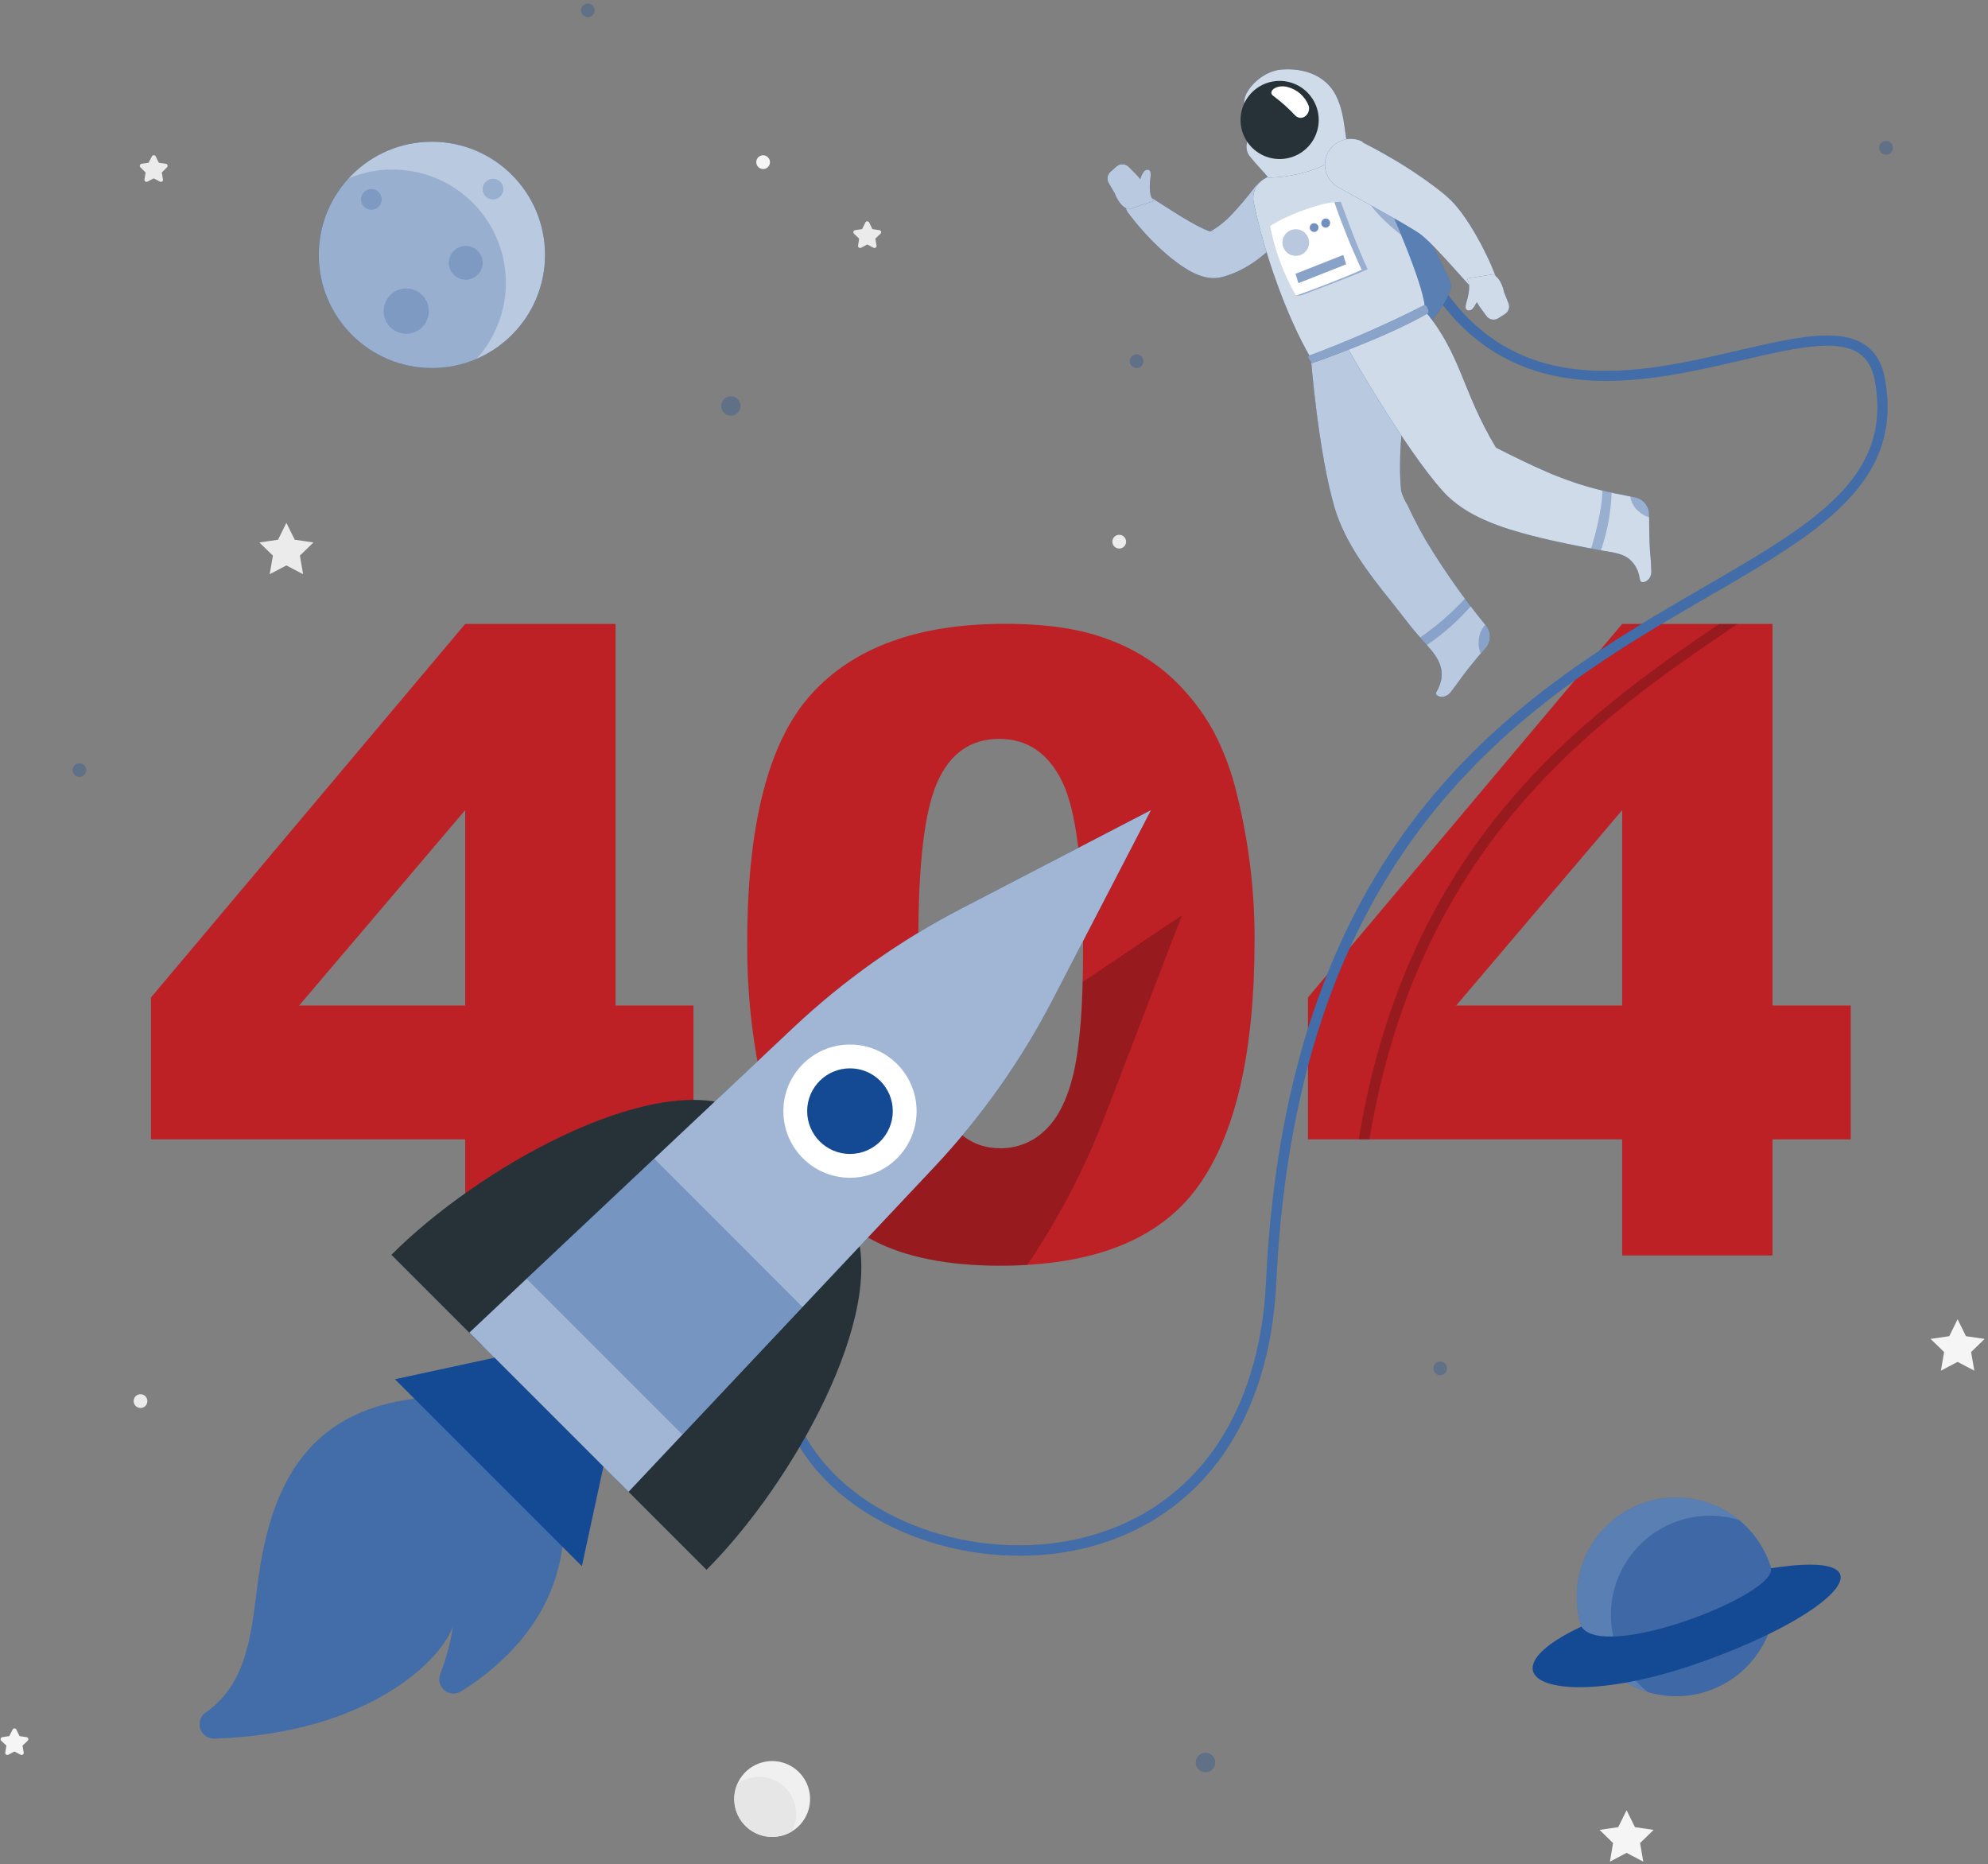 <svg width="385" height="361" viewBox="0 0 385 361" fill="none" xmlns="http://www.w3.org/2000/svg">
<rect x="0" y="0" width="385" height="361" fill="#808080" stroke="none"/>
<path d="M55.46 101.25L57.08 104.52L60.7 105.05L58.08 107.6L58.7 111.2L55.46 109.5L52.23 111.2L52.85 107.6L50.23 105.05L53.85 104.52L55.46 101.25Z" fill="#EBEBEB"/>
<path d="M379.111 255.48L380.731 258.76L384.351 259.29L381.731 261.83L382.351 265.44L379.111 263.74L375.881 265.44L376.501 261.83L373.881 259.29L377.501 258.76L379.111 255.48Z" fill="#F5F5F5"/>
<path d="M315.009 350.57L316.629 353.84L320.239 354.37L317.619 356.92L318.239 360.52L315.009 358.82L311.779 360.52L312.389 356.92L309.779 354.37L313.389 353.84L315.009 350.57Z" fill="#F5F5F5"/>
<path d="M168.35 43.15L168.95 44.37L170.3 44.57C170.376 44.58 170.447 44.611 170.505 44.66C170.563 44.709 170.607 44.773 170.63 44.845C170.653 44.918 170.655 44.995 170.635 45.069C170.616 45.142 170.576 45.209 170.52 45.26L169.52 46.21L169.75 47.55C169.762 47.625 169.753 47.701 169.724 47.771C169.696 47.841 169.648 47.901 169.587 47.946C169.526 47.99 169.454 48.017 169.379 48.023C169.303 48.029 169.228 48.014 169.16 47.98L167.96 47.34L166.76 47.98C166.693 48.014 166.618 48.029 166.542 48.023C166.467 48.017 166.395 47.99 166.334 47.946C166.273 47.901 166.225 47.841 166.197 47.771C166.168 47.701 166.159 47.625 166.17 47.55L166.39 46.21L165.39 45.26C165.334 45.208 165.295 45.141 165.276 45.066C165.257 44.992 165.26 44.914 165.284 44.841C165.308 44.769 165.353 44.705 165.412 44.656C165.472 44.608 165.544 44.578 165.62 44.57L166.96 44.37L167.56 43.15C167.584 43.064 167.636 42.988 167.707 42.934C167.779 42.879 167.866 42.85 167.955 42.85C168.045 42.85 168.132 42.879 168.204 42.934C168.275 42.988 168.326 43.064 168.35 43.15Z" fill="#EBEBEB"/>
<path d="M3.191 335L3.791 336.21L5.131 336.41C5.207 336.42 5.278 336.452 5.337 336.501C5.396 336.55 5.44 336.615 5.464 336.688C5.488 336.761 5.491 336.839 5.473 336.914C5.455 336.988 5.416 337.056 5.361 337.11L4.361 338.05L4.591 339.39C4.603 339.464 4.593 339.541 4.565 339.611C4.536 339.68 4.488 339.741 4.427 339.785C4.366 339.83 4.294 339.857 4.219 339.863C4.144 339.869 4.068 339.854 4.001 339.82L2.801 339.19L1.601 339.82C1.533 339.854 1.458 339.869 1.383 339.863C1.307 339.857 1.235 339.83 1.174 339.785C1.113 339.741 1.066 339.68 1.037 339.611C1.008 339.541 0.999 339.464 1.011 339.39L1.241 338.05L0.241 337.11C0.186 337.057 0.147 336.99 0.128 336.916C0.109 336.842 0.111 336.764 0.134 336.692C0.157 336.619 0.2 336.554 0.257 336.504C0.315 336.455 0.385 336.422 0.461 336.41L1.801 336.21L2.411 335C2.437 334.917 2.49 334.846 2.56 334.795C2.63 334.744 2.714 334.716 2.801 334.716C2.887 334.716 2.972 334.744 3.042 334.795C3.112 334.846 3.164 334.917 3.191 335Z" fill="#F5F5F5"/>
<path d="M30.16 30.3L30.76 31.52L32.11 31.71C32.185 31.722 32.256 31.755 32.314 31.805C32.371 31.854 32.414 31.919 32.437 31.992C32.46 32.065 32.462 32.142 32.443 32.216C32.424 32.29 32.385 32.357 32.33 32.41L31.33 33.41L31.56 34.74C31.576 34.815 31.57 34.894 31.542 34.966C31.515 35.038 31.467 35.101 31.404 35.146C31.342 35.191 31.268 35.218 31.191 35.222C31.114 35.226 31.037 35.208 30.97 35.17L29.77 34.54L28.57 35.17C28.503 35.208 28.427 35.226 28.35 35.222C28.273 35.218 28.198 35.191 28.136 35.146C28.074 35.101 28.026 35.038 27.998 34.966C27.971 34.894 27.964 34.815 27.98 34.74L28.2 33.41L27.2 32.41C27.145 32.356 27.106 32.288 27.088 32.214C27.07 32.139 27.073 32.061 27.097 31.988C27.121 31.915 27.165 31.85 27.224 31.801C27.283 31.752 27.354 31.72 27.43 31.71L28.77 31.52L29.41 30.3C29.442 30.227 29.495 30.166 29.561 30.122C29.628 30.079 29.706 30.056 29.785 30.056C29.865 30.056 29.942 30.079 30.009 30.122C30.076 30.166 30.128 30.227 30.16 30.3Z" fill="#EBEBEB"/>
<path d="M28.541 271.32C28.543 271.583 28.466 271.842 28.322 272.062C28.177 272.282 27.97 272.454 27.727 272.556C27.484 272.658 27.216 272.686 26.957 272.636C26.699 272.585 26.461 272.46 26.274 272.274C26.087 272.088 25.959 271.851 25.907 271.593C25.855 271.335 25.881 271.067 25.981 270.823C26.081 270.58 26.252 270.371 26.471 270.225C26.69 270.078 26.947 270 27.211 270C27.562 270 27.899 270.139 28.148 270.386C28.397 270.633 28.538 270.969 28.541 271.32Z" fill="#EBEBEB"/>
<path d="M218.08 104.89C218.082 105.153 218.005 105.411 217.86 105.631C217.716 105.851 217.508 106.024 217.266 106.126C217.023 106.228 216.755 106.256 216.496 106.206C216.238 106.155 216 106.029 215.813 105.844C215.626 105.658 215.498 105.421 215.446 105.163C215.394 104.905 215.42 104.637 215.52 104.393C215.62 104.15 215.791 103.941 216.01 103.795C216.229 103.648 216.486 103.57 216.75 103.57C216.924 103.569 217.097 103.602 217.258 103.667C217.419 103.733 217.566 103.83 217.69 103.953C217.813 104.076 217.911 104.222 217.978 104.382C218.045 104.543 218.08 104.716 218.08 104.89Z" fill="#EBEBEB"/>
<path d="M149.121 31.4C149.121 31.663 149.043 31.92 148.897 32.139C148.75 32.358 148.543 32.528 148.3 32.629C148.057 32.729 147.789 32.756 147.531 32.704C147.273 32.653 147.036 32.526 146.85 32.34C146.664 32.154 146.538 31.917 146.486 31.659C146.435 31.401 146.461 31.134 146.562 30.891C146.663 30.648 146.833 30.44 147.052 30.294C147.271 30.148 147.528 30.07 147.791 30.07C148.143 30.072 148.479 30.213 148.728 30.462C148.977 30.711 149.118 31.048 149.121 31.4Z" fill="#F5F5F5"/>
<path d="M151.225 355.544C155.176 354.611 157.623 350.653 156.69 346.702C155.758 342.751 151.799 340.304 147.849 341.237C143.898 342.169 141.451 346.128 142.384 350.079C143.316 354.029 147.275 356.476 151.225 355.544Z" fill="#F0F0F0"/>
<path d="M147.01 344.09C145.505 344.087 144.037 344.563 142.82 345.45C142.199 346.876 142.046 348.462 142.385 349.98C142.723 351.498 143.535 352.869 144.703 353.896C145.871 354.923 147.335 355.552 148.884 355.693C150.433 355.834 151.986 355.479 153.32 354.68C153.911 353.587 154.208 352.36 154.182 351.119C154.155 349.877 153.807 348.664 153.171 347.597C152.535 346.531 151.633 345.648 150.553 345.035C149.473 344.421 148.252 344.099 147.01 344.1V344.09Z" fill="#E6E6E6"/>
<path d="M90.09 220.64H29.24V193.17L90.09 120.83H119.21V194.73H134.3V220.64H119.21V243.12H90.09V220.64ZM90.09 194.73V156.89L57.93 194.73H90.09Z" fill="#BD2025"/>
<path d="M144.711 182.51C144.711 159.65 148.824 143.65 157.051 134.51C165.277 125.37 177.814 120.803 194.661 120.81C202.747 120.81 209.391 121.81 214.591 123.81C219.314 125.512 223.64 128.163 227.301 131.6C230.386 134.546 233 137.949 235.051 141.69C237.08 145.596 238.608 149.742 239.601 154.03C241.861 163.191 242.99 172.594 242.961 182.03C242.961 203.843 239.271 219.807 231.891 229.92C224.511 240.033 211.801 245.093 193.761 245.1C183.641 245.1 175.464 243.487 169.231 240.26C162.947 236.981 157.655 232.082 153.901 226.07C151.001 221.643 148.744 215.587 147.131 207.9C145.456 199.542 144.645 191.034 144.711 182.51ZM177.851 182.59C177.851 197.923 179.201 208.38 181.901 213.96C184.601 219.54 188.524 222.343 193.671 222.37C195.304 222.388 196.924 222.082 198.439 221.469C199.953 220.857 201.33 219.949 202.491 218.8C204.984 216.42 206.817 212.66 207.991 207.52C209.164 202.38 209.751 194.38 209.751 183.52C209.751 167.56 208.397 156.83 205.691 151.33C202.984 145.83 198.924 143.083 193.511 143.09C187.991 143.09 183.991 145.893 181.511 151.5C179.031 157.107 177.811 167.47 177.851 182.59Z" fill="#BD2025"/>
<path d="M314.151 220.64H253.301V193.17L314.151 120.83H343.271V194.73H358.411V220.64H343.271V243.12H314.151V220.64ZM314.151 194.73V156.89L282.001 194.73H314.151Z" fill="#BD2025"/>
<g opacity="0.3">
<path d="M143.41 78.62C143.41 78.99 143.3 79.352 143.094 79.66C142.888 79.968 142.595 80.207 142.253 80.349C141.911 80.49 141.534 80.526 141.171 80.453C140.808 80.38 140.475 80.201 140.214 79.939C139.953 79.676 139.776 79.342 139.704 78.979C139.633 78.615 139.672 78.239 139.815 77.897C139.958 77.556 140.199 77.265 140.508 77.06C140.817 76.856 141.179 76.748 141.55 76.75C141.795 76.75 142.038 76.798 142.264 76.893C142.49 76.987 142.696 77.125 142.869 77.298C143.041 77.472 143.178 77.678 143.271 77.905C143.364 78.132 143.411 78.375 143.41 78.62Z" fill="#144993"/>
<path d="M15.38 150.45C16.11 150.45 16.701 149.859 16.701 149.13C16.701 148.401 16.11 147.81 15.38 147.81C14.652 147.81 14.06 148.401 14.06 149.13C14.06 149.859 14.652 150.45 15.38 150.45Z" fill="#144993"/>
<path d="M233.46 343.22C234.504 343.22 235.35 342.374 235.35 341.33C235.35 340.287 234.504 339.44 233.46 339.44C232.416 339.44 231.57 340.287 231.57 341.33C231.57 342.374 232.416 343.22 233.46 343.22Z" fill="#144993"/>
<path d="M278.91 266.32C279.639 266.32 280.23 265.729 280.23 265C280.23 264.271 279.639 263.68 278.91 263.68C278.181 263.68 277.59 264.271 277.59 265C277.59 265.729 278.181 266.32 278.91 266.32Z" fill="#144993"/>
<path d="M366.581 28.62C366.581 28.881 366.504 29.137 366.359 29.354C366.214 29.571 366.008 29.74 365.766 29.84C365.525 29.94 365.26 29.966 365.004 29.915C364.748 29.864 364.512 29.738 364.328 29.554C364.143 29.369 364.018 29.134 363.967 28.878C363.916 28.622 363.942 28.356 364.042 28.115C364.142 27.874 364.311 27.668 364.528 27.523C364.745 27.378 365 27.3 365.261 27.3C365.611 27.3 365.947 27.439 366.195 27.687C366.442 27.934 366.581 28.27 366.581 28.62Z" fill="#144993"/>
<path d="M115.161 2C115.161 2.261 115.084 2.516 114.939 2.733C114.794 2.951 114.588 3.12 114.346 3.22C114.105 3.32 113.84 3.346 113.584 3.295C113.328 3.244 113.093 3.118 112.908 2.934C112.723 2.749 112.598 2.514 112.547 2.258C112.496 2.002 112.522 1.736 112.622 1.495C112.722 1.254 112.891 1.048 113.108 0.903C113.325 0.758 113.58 0.68 113.841 0.68C114.191 0.683 114.525 0.823 114.772 1.07C115.019 1.317 115.159 1.651 115.161 2Z" fill="#144993"/>
<path d="M220.111 71.26C220.84 71.26 221.431 70.669 221.431 69.94C221.431 69.211 220.84 68.62 220.111 68.62C219.382 68.62 218.791 69.211 218.791 69.94C218.791 70.669 219.382 71.26 220.111 71.26Z" fill="#144993"/>
</g>
<path d="M83.64 71.27C95.741 71.27 105.55 61.461 105.55 49.36C105.55 37.26 95.741 27.45 83.64 27.45C71.54 27.45 61.73 37.26 61.73 49.36C61.73 61.461 71.54 71.27 83.64 71.27Z" fill="#144993"/>
<path opacity="0.7" d="M83.64 71.27C95.741 71.27 105.55 61.461 105.55 49.36C105.55 37.26 95.741 27.45 83.64 27.45C71.54 27.45 61.73 37.26 61.73 49.36C61.73 61.461 71.54 71.27 83.64 71.27Z" fill="white"/>
<path opacity="0.2" d="M76.09 32.83C73.106 32.821 70.152 33.423 67.41 34.6C64.04 38.304 62.039 43.05 61.742 48.049C61.444 53.048 62.867 57.998 65.774 62.075C68.68 66.153 72.895 69.112 77.718 70.462C82.54 71.811 87.679 71.468 92.28 69.49C95.132 66.347 97.01 62.443 97.687 58.253C98.363 54.062 97.808 49.766 96.089 45.885C94.371 42.003 91.562 38.705 88.005 36.389C84.447 34.074 80.294 32.841 76.05 32.84L76.09 32.83Z" fill="#144993"/>
<path opacity="0.2" d="M73.91 38.62C73.91 39.016 73.793 39.402 73.573 39.731C73.353 40.06 73.041 40.316 72.675 40.468C72.31 40.619 71.908 40.659 71.52 40.582C71.132 40.505 70.775 40.314 70.496 40.034C70.216 39.755 70.026 39.398 69.948 39.01C69.871 38.622 69.911 38.22 70.062 37.855C70.214 37.489 70.47 37.177 70.799 36.957C71.128 36.737 71.514 36.62 71.91 36.62C72.44 36.62 72.949 36.831 73.324 37.206C73.699 37.581 73.91 38.09 73.91 38.62Z" fill="#144993"/>
<path opacity="0.2" d="M97.471 36.62C97.471 37.016 97.353 37.402 97.133 37.731C96.914 38.06 96.601 38.316 96.236 38.468C95.87 38.619 95.468 38.659 95.08 38.582C94.692 38.505 94.336 38.314 94.056 38.034C93.777 37.755 93.586 37.398 93.509 37.01C93.432 36.622 93.471 36.22 93.623 35.855C93.774 35.489 94.03 35.177 94.359 34.957C94.688 34.737 95.075 34.62 95.471 34.62C96.001 34.62 96.51 34.831 96.885 35.206C97.26 35.581 97.471 36.09 97.471 36.62Z" fill="#144993"/>
<path opacity="0.2" d="M93.47 50.9C93.47 51.549 93.278 52.183 92.917 52.722C92.557 53.262 92.045 53.682 91.445 53.93C90.846 54.179 90.186 54.244 89.55 54.117C88.914 53.991 88.329 53.678 87.871 53.219C87.412 52.761 87.1 52.176 86.973 51.54C86.846 50.904 86.911 50.244 87.16 49.645C87.408 49.046 87.828 48.533 88.368 48.173C88.907 47.812 89.541 47.62 90.19 47.62C91.06 47.62 91.894 47.966 92.509 48.581C93.124 49.196 93.47 50.03 93.47 50.9Z" fill="#144993"/>
<path opacity="0.2" d="M83.051 60.25C83.051 61.116 82.794 61.963 82.313 62.684C81.831 63.404 81.147 63.965 80.347 64.297C79.547 64.628 78.666 64.715 77.816 64.546C76.967 64.377 76.186 63.96 75.574 63.347C74.961 62.735 74.544 61.954 74.375 61.105C74.206 60.255 74.293 59.374 74.624 58.574C74.956 57.774 75.517 57.09 76.237 56.608C76.958 56.127 77.805 55.87 78.671 55.87C79.833 55.87 80.947 56.332 81.768 57.153C82.589 57.974 83.051 59.088 83.051 60.25Z" fill="#144993"/>
<path d="M343.31 313.646C345.749 303.31 339.348 292.953 329.011 290.513C318.675 288.074 308.318 294.475 305.878 304.812C303.438 315.148 309.84 325.505 320.177 327.945C330.513 330.384 340.87 323.983 343.31 313.646Z" fill="#144993"/>
<path opacity="0.3" d="M343.31 313.646C345.749 303.31 339.348 292.953 329.011 290.513C318.675 288.074 308.318 294.475 305.878 304.812C303.438 315.148 309.84 325.505 320.177 327.945C330.513 330.384 340.87 323.983 343.31 313.646Z" fill="white"/>
<path opacity="0.4" d="M336.74 294.34C332.477 293.054 327.9 293.287 323.79 295.001C319.68 296.714 316.293 299.802 314.207 303.736C312.12 307.67 311.465 312.206 312.352 316.569C313.239 320.933 315.614 324.853 319.07 327.66C320.863 328.205 322.727 328.481 324.6 328.48C328.57 328.479 332.443 327.25 335.686 324.96C338.929 322.671 341.384 319.434 342.715 315.693C344.045 311.953 344.184 307.892 343.115 304.069C342.045 300.246 339.818 296.848 336.74 294.34Z" fill="#144993"/>
<path d="M306.24 315C285.71 324.66 301.02 332.11 329.95 321.71C356.74 312.08 366.95 299.94 342.95 303.71C344.24 308.76 310.69 321.83 306.24 315Z" fill="#144993"/>
<path opacity="0.2" d="M336.51 120.83C309.62 139 274.81 163 265.2 220.64H263.15C272.5 163.64 306.04 139.07 332.94 120.83H336.51Z" fill="black"/>
<path d="M197.411 301.27C180.411 301.27 163.601 293.6 155.411 281.08C150.361 273.34 144.491 257.13 161.971 235.5L163.521 236.76C151.161 252.06 148.881 267.41 157.091 279.99C167.091 295.29 190.681 302.99 210.821 297.51C231.451 291.9 243.971 273.96 245.181 248.29C249.311 160.48 295.961 133.43 330.021 113.68C351.191 101.41 366.481 92.55 363.121 73.84C362.651 71.25 361.621 69.46 359.951 68.36C355.601 65.49 347.101 67.48 337.261 69.77C317.951 74.27 291.511 80.43 275.761 53.64L277.491 52.64C292.491 78.17 317.061 72.44 336.811 67.84C347.101 65.45 355.981 63.38 361.051 66.71C363.201 68.12 364.521 70.35 365.051 73.51C368.661 93.59 352.051 103.23 331.001 115.43C297.331 134.95 251.231 161.68 247.151 248.43C245.891 275.03 232.831 293.64 211.311 299.49C206.777 300.697 202.103 301.296 197.411 301.27Z" fill="#144993"/>
<path opacity="0.2" d="M197.411 301.27C180.411 301.27 163.601 293.6 155.411 281.08C150.361 273.34 144.491 257.13 161.971 235.5L163.521 236.76C151.161 252.06 148.881 267.41 157.091 279.99C167.091 295.29 190.681 302.99 210.821 297.51C231.451 291.9 243.971 273.96 245.181 248.29C249.311 160.48 295.961 133.43 330.021 113.68C351.191 101.41 366.481 92.55 363.121 73.84C362.651 71.25 361.621 69.46 359.951 68.36C355.601 65.49 347.101 67.48 337.261 69.77C317.951 74.27 291.511 80.43 275.761 53.64L277.491 52.64C292.491 78.17 317.061 72.44 336.811 67.84C347.101 65.45 355.981 63.38 361.051 66.71C363.201 68.12 364.521 70.35 365.051 73.51C368.661 93.59 352.051 103.23 331.001 115.43C297.331 134.95 251.231 161.68 247.151 248.43C245.891 275.03 232.831 293.64 211.311 299.49C206.777 300.697 202.103 301.296 197.411 301.27Z" fill="white"/>
<path d="M255.172 30C259.779 30.027 264.357 30.745 268.752 32.13C268.752 32.13 279.752 50.9 281.052 55.2C280.592 59.44 273.442 66.39 273.442 66.39L255.172 30Z" fill="#144993"/>
<path opacity="0.3" d="M255.172 30C259.779 30.027 264.357 30.745 268.752 32.13C268.752 32.13 279.752 50.9 281.052 55.2C280.592 59.44 273.442 66.39 273.442 66.39L255.172 30Z" fill="white"/>
<path d="M287.751 121.13C283.515 115.95 279.652 110.476 276.191 104.75C275.351 103.303 274.554 101.83 273.801 100.33C273.371 99.48 272.961 98.63 272.561 97.77C272.036 96.933 271.629 96.028 271.351 95.08C270.151 82.41 274.491 73.08 270.351 62.91L253.871 69.35C253.871 69.35 255.271 87.47 258.471 98.35C260.471 105.08 264.951 110.9 269.281 116.29C270.631 117.97 271.931 119.7 273.281 121.39C274.631 123.08 275.991 124.45 277.281 126.04C279.231 128.45 279.871 130.76 278.401 133.6L278.151 134.05C277.731 134.79 279.691 135.63 280.931 134.05C282.931 131.47 282.651 131.63 284.391 129.43C285.451 128.1 286.661 126.65 287.711 125.43C288.217 124.83 288.499 124.072 288.506 123.287C288.513 122.502 288.246 121.739 287.751 121.13Z" fill="#144993"/>
<path opacity="0.7" d="M287.751 121.13C283.515 115.95 279.652 110.476 276.191 104.75C275.351 103.303 274.554 101.83 273.801 100.33C273.371 99.48 272.961 98.63 272.561 97.77C272.036 96.933 271.629 96.028 271.351 95.08C270.151 82.41 274.491 73.08 270.351 62.91L253.871 69.35C253.871 69.35 255.271 87.47 258.471 98.35C260.471 105.08 264.951 110.9 269.281 116.29C270.631 117.97 271.931 119.7 273.281 121.39C274.631 123.08 275.991 124.45 277.281 126.04C279.231 128.45 279.871 130.76 278.401 133.6L278.151 134.05C277.731 134.79 279.691 135.63 280.931 134.05C282.931 131.47 282.651 131.63 284.391 129.43C285.451 128.1 286.661 126.65 287.711 125.43C288.217 124.83 288.499 124.072 288.506 123.287C288.513 122.502 288.246 121.739 287.751 121.13Z" fill="white"/>
<path opacity="0.3" d="M283.72 115.92C281.105 118.723 278.203 121.244 275.06 123.44C275.49 123.92 275.91 124.44 276.34 124.9C279.486 122.775 282.344 120.25 284.84 117.39L283.72 115.92Z" fill="#144993"/>
<path opacity="0.3" d="M287.752 121.13L287.632 120.99C286.862 121.872 286.414 122.99 286.362 124.16C286.297 124.962 286.428 125.768 286.742 126.51L287.692 125.38C288.188 124.786 288.465 124.039 288.476 123.265C288.487 122.491 288.231 121.737 287.752 121.13Z" fill="#144993"/>
<path d="M251.251 42C249.464 44.675 247.321 47.094 244.881 49.19C243.528 50.356 242.044 51.363 240.461 52.19C239.629 52.616 238.767 52.981 237.881 53.28L237.201 53.5L236.981 53.56L236.511 53.69C236.221 53.759 235.927 53.806 235.631 53.83C234.787 53.895 233.939 53.817 233.121 53.6C232.089 53.307 231.101 52.88 230.181 52.33C229.44 51.897 228.723 51.427 228.031 50.92C226.781 49.99 225.585 48.988 224.451 47.92C222.263 45.847 220.256 43.593 218.451 41.18C218.103 40.71 217.931 40.133 217.963 39.55C217.995 38.966 218.23 38.412 218.627 37.983C219.024 37.554 219.558 37.277 220.138 37.199C220.717 37.122 221.305 37.25 221.801 37.56H221.881C224.241 39.06 226.621 40.64 228.941 42.05C230.121 42.74 231.261 43.44 232.391 43.98C232.907 44.25 233.438 44.491 233.981 44.7C234.319 44.849 234.682 44.938 235.051 44.96C235.111 44.96 235.051 44.89 234.681 44.9C234.564 44.893 234.447 44.893 234.331 44.9L234.111 44.95L234.441 44.78C234.885 44.541 235.316 44.277 235.731 43.99C236.626 43.359 237.462 42.65 238.231 41.87C239.978 40.039 241.614 38.106 243.131 36.08C243.962 35.15 245.11 34.565 246.351 34.438C247.591 34.311 248.834 34.653 249.836 35.395C250.838 36.138 251.526 37.228 251.766 38.452C252.005 39.676 251.779 40.945 251.131 42.01L251.251 42Z" fill="#144993"/>
<path opacity="0.7" d="M251.251 42C249.464 44.675 247.321 47.094 244.881 49.19C243.528 50.356 242.044 51.363 240.461 52.19C239.629 52.616 238.767 52.981 237.881 53.28L237.201 53.5L236.981 53.56L236.511 53.69C236.221 53.759 235.927 53.806 235.631 53.83C234.787 53.895 233.939 53.817 233.121 53.6C232.089 53.307 231.101 52.88 230.181 52.33C229.44 51.897 228.723 51.427 228.031 50.92C226.781 49.99 225.585 48.988 224.451 47.92C222.263 45.847 220.256 43.593 218.451 41.18C218.103 40.71 217.931 40.133 217.963 39.55C217.995 38.966 218.23 38.412 218.627 37.983C219.024 37.554 219.558 37.277 220.138 37.199C220.717 37.122 221.305 37.25 221.801 37.56H221.881C224.241 39.06 226.621 40.64 228.941 42.05C230.121 42.74 231.261 43.44 232.391 43.98C232.907 44.25 233.438 44.491 233.981 44.7C234.319 44.849 234.682 44.938 235.051 44.96C235.111 44.96 235.051 44.89 234.681 44.9C234.564 44.893 234.447 44.893 234.331 44.9L234.111 44.95L234.441 44.78C234.885 44.541 235.316 44.277 235.731 43.99C236.626 43.359 237.462 42.65 238.231 41.87C239.978 40.039 241.614 38.106 243.131 36.08C243.962 35.15 245.11 34.565 246.351 34.438C247.591 34.311 248.834 34.653 249.836 35.395C250.838 36.138 251.526 37.228 251.766 38.452C252.005 39.676 251.779 40.945 251.131 42.01L251.251 42Z" fill="white"/>
<path d="M214.701 35.42L215.871 37.42C215.871 37.42 216.761 40.04 218.551 40.52L223.411 38.95L223.161 38.54C222.541 37.6 222.611 35.77 222.821 34.25C223.031 32.73 222.251 32.68 221.671 33.06C221.26 33.533 220.972 34.1 220.831 34.71C220.593 34.38 220.329 34.069 220.041 33.78L218.561 32.3C218.251 31.997 217.837 31.822 217.403 31.811C216.969 31.799 216.547 31.953 216.221 32.24L215.021 33.31C214.737 33.573 214.55 33.926 214.492 34.309C214.434 34.692 214.508 35.084 214.701 35.42Z" fill="#144993"/>
<path opacity="0.7" d="M214.701 35.42L215.871 37.42C215.871 37.42 216.761 40.04 218.551 40.52L223.411 38.95L223.161 38.54C222.541 37.6 222.611 35.77 222.821 34.25C223.031 32.73 222.251 32.68 221.671 33.06C221.26 33.533 220.972 34.1 220.831 34.71C220.593 34.38 220.329 34.069 220.041 33.78L218.561 32.3C218.251 31.997 217.837 31.822 217.403 31.811C216.969 31.799 216.547 31.953 216.221 32.24L215.021 33.31C214.737 33.573 214.55 33.926 214.492 34.309C214.434 34.692 214.508 35.084 214.701 35.42Z" fill="white"/>
<path d="M260.081 28.22C254.69 29.649 249.527 31.827 244.741 34.69C243.994 35.157 243.408 35.842 243.062 36.651C242.715 37.461 242.624 38.357 242.801 39.22C244.731 48.66 249.121 61.3 253.861 69.35L275.971 60.2C276.121 56.3 270.751 43.68 265.281 31.48C264.301 29.29 262.411 27.66 260.081 28.22Z" fill="#144993"/>
<path opacity="0.8" d="M260.081 28.22C254.69 29.649 249.527 31.827 244.741 34.69C243.994 35.157 243.408 35.842 243.062 36.651C242.715 37.461 242.624 38.357 242.801 39.22C244.731 48.66 249.121 61.3 253.861 69.35L275.971 60.2C276.121 56.3 270.751 43.68 265.281 31.48C264.301 29.29 262.411 27.66 260.081 28.22Z" fill="white"/>
<path opacity="0.3" d="M268.71 39.21L264.32 37.74C265.32 40.31 268.85 43.56 271.32 45.47C270.52 43.47 269.63 41.37 268.71 39.21Z" fill="#144993"/>
<path d="M258.631 18.32C256.801 14.84 252.851 13.09 248.111 13.48C244.111 13.82 240.571 17.9 240.991 20.1C241.411 22.3 244.771 23.24 245.411 24L242.641 26C242.313 26.237 242.036 26.538 241.827 26.884C241.618 27.231 241.482 27.616 241.426 28.017C241.369 28.418 241.395 28.826 241.501 29.216C241.607 29.607 241.79 29.972 242.041 30.29C243.211 31.77 244.751 33.29 245.641 34.41C253.301 34.21 258.971 31.29 261.021 28.48C260.251 24.92 260.411 21.78 258.631 18.32Z" fill="#144993"/>
<path opacity="0.8" d="M258.631 18.32C256.801 14.84 252.851 13.09 248.111 13.48C244.111 13.82 240.571 17.9 240.991 20.1C241.411 22.3 244.771 23.24 245.411 24L242.641 26C242.313 26.237 242.036 26.538 241.827 26.884C241.618 27.231 241.482 27.616 241.426 28.017C241.369 28.418 241.395 28.826 241.501 29.216C241.607 29.607 241.79 29.972 242.041 30.29C243.211 31.77 244.751 33.29 245.641 34.41C253.301 34.21 258.971 31.29 261.021 28.48C260.251 24.92 260.411 21.78 258.631 18.32Z" fill="white"/>
<path d="M254.871 20.48C255.414 21.875 255.533 23.399 255.21 24.861C254.888 26.323 254.139 27.656 253.059 28.692C251.979 29.729 250.616 30.422 249.142 30.683C247.668 30.945 246.15 30.764 244.779 30.163C243.408 29.562 242.246 28.569 241.44 27.307C240.633 26.046 240.219 24.574 240.249 23.078C240.28 21.581 240.753 20.127 241.609 18.899C242.466 17.672 243.667 16.725 245.061 16.18C246.932 15.451 249.016 15.495 250.855 16.301C252.695 17.107 254.139 18.61 254.871 20.48Z" fill="#263238"/>
<path d="M319.801 110.6C319.691 107.31 319.541 107.6 319.451 104.83C319.391 103.13 319.381 101.24 319.371 99.61C319.368 98.836 319.097 98.086 318.605 97.489C318.113 96.891 317.43 96.482 316.671 96.33C315.351 96.06 314.021 95.81 312.671 95.53C310.941 95.16 309.231 94.76 307.541 94.27C306.221 93.89 304.921 93.47 303.631 93C302.341 92.53 300.891 92 299.551 91.38C297.971 90.71 296.411 89.99 294.871 89.24C293.141 88.42 291.431 87.56 289.721 86.69C283.141 75.8 283.001 68.62 275.941 60.2L260.781 67.06C260.781 67.06 271.921 86.82 279.501 95.2C283.871 100.02 290.721 102.2 296.831 103.78C301.241 104.91 305.711 105.78 310.181 106.61C311.921 106.93 313.811 107.05 315.311 108.09C316.421 108.941 317.182 110.167 317.451 111.54C317.518 111.82 317.578 112.1 317.631 112.38C317.821 113.22 319.871 112.58 319.801 110.6Z" fill="#144993"/>
<path opacity="0.8" d="M319.801 110.6C319.691 107.31 319.541 107.6 319.451 104.83C319.391 103.13 319.381 101.24 319.371 99.61C319.368 98.836 319.097 98.086 318.605 97.489C318.113 96.891 317.43 96.482 316.671 96.33C315.351 96.06 314.021 95.81 312.671 95.53C310.941 95.16 309.231 94.76 307.541 94.27C306.221 93.89 304.921 93.47 303.631 93C302.341 92.53 300.891 92 299.551 91.38C297.971 90.71 296.411 89.99 294.871 89.24C293.141 88.42 291.431 87.56 289.721 86.69C283.141 75.8 283.001 68.62 275.941 60.2L260.781 67.06C260.781 67.06 271.921 86.82 279.501 95.2C283.871 100.02 290.721 102.2 296.831 103.78C301.241 104.91 305.711 105.78 310.181 106.61C311.921 106.93 313.811 107.05 315.311 108.09C316.421 108.941 317.182 110.167 317.451 111.54C317.518 111.82 317.578 112.1 317.631 112.38C317.821 113.22 319.871 112.58 319.801 110.6Z" fill="white"/>
<path opacity="0.3" d="M312.11 95.4C311.51 95.27 310.91 95.14 310.3 94.99C310.35 98.45 308.73 104.41 308.14 106.22L310.04 106.58C311.286 102.978 311.983 99.209 312.11 95.4Z" fill="#144993"/>
<path opacity="0.3" d="M319.411 99.61C319.408 98.837 319.139 98.089 318.649 97.491C318.159 96.894 317.478 96.484 316.721 96.33L315.721 96.14C315.881 97.276 316.463 98.311 317.351 99.04C317.921 99.567 318.606 99.957 319.351 100.18C319.411 100 319.411 99.8 319.411 99.61Z" fill="#144993"/>
<path d="M253.462 20.54C253.862 22.06 252.162 23.65 250.812 22.34C249.552 20.989 248.173 19.754 246.692 18.65C245.302 17.78 247.152 16.26 249.342 16.85C250.276 17.085 251.14 17.543 251.857 18.186C252.575 18.829 253.126 19.637 253.462 20.54Z" fill="white"/>
<path d="M253.57 68.86C252.87 69.12 254.15 70.32 254.15 70.32C254.15 70.32 268.15 65.53 276.65 60.6C276.671 60.302 276.62 60.002 276.502 59.728C276.384 59.453 276.201 59.21 275.97 59.02C268.696 62.721 261.217 66.006 253.57 68.86Z" fill="#144993"/>
<path opacity="0.5" d="M253.57 68.86C252.87 69.12 254.15 70.32 254.15 70.32C254.15 70.32 268.15 65.53 276.65 60.6C276.671 60.302 276.62 60.002 276.502 59.728C276.384 59.453 276.201 59.21 275.97 59.02C268.696 62.721 261.217 66.006 253.57 68.86Z" fill="white"/>
<path d="M263.871 27.56C266.631 28.96 269.221 30.43 271.871 32.06C273.161 32.88 274.441 33.71 275.711 34.61C276.981 35.51 278.241 36.43 279.511 37.47L279.981 37.86L280.571 38.4C280.922 38.714 281.256 39.048 281.571 39.4C281.891 39.75 282.161 40.09 282.421 40.4C282.681 40.71 282.961 41.08 283.191 41.4C284.123 42.685 284.984 44.021 285.771 45.4C287.321 48.074 288.658 50.866 289.771 53.75C289.977 54.295 289.987 54.894 289.801 55.446C289.615 55.998 289.243 56.468 288.749 56.777C288.256 57.085 287.67 57.214 287.092 57.139C286.515 57.065 285.981 56.793 285.581 56.37L285.531 56.31C283.531 54.18 281.601 51.94 279.661 49.85C277.721 47.76 275.751 45.64 274.121 44.71C271.851 43.3 269.321 41.89 266.811 40.51L259.251 36.31C258.079 35.689 257.201 34.628 256.811 33.361C256.421 32.093 256.55 30.722 257.171 29.55C257.792 28.378 258.852 27.5 260.12 27.11C261.388 26.72 262.759 26.849 263.931 27.47L263.871 27.56Z" fill="#144993"/>
<path opacity="0.8" d="M263.871 27.56C266.631 28.96 269.221 30.43 271.871 32.06C273.161 32.88 274.441 33.71 275.711 34.61C276.981 35.51 278.241 36.43 279.511 37.47L279.981 37.86L280.571 38.4C280.922 38.714 281.256 39.048 281.571 39.4C281.891 39.75 282.161 40.09 282.421 40.4C282.681 40.71 282.961 41.08 283.191 41.4C284.123 42.685 284.984 44.021 285.771 45.4C287.321 48.074 288.658 50.866 289.771 53.75C289.977 54.295 289.987 54.894 289.801 55.446C289.615 55.998 289.243 56.468 288.749 56.777C288.256 57.085 287.67 57.214 287.092 57.139C286.515 57.065 285.981 56.793 285.581 56.37L285.531 56.31C283.531 54.18 281.601 51.94 279.661 49.85C277.721 47.76 275.751 45.64 274.121 44.71C271.851 43.3 269.321 41.89 266.811 40.51L259.251 36.31C258.079 35.689 257.201 34.628 256.811 33.361C256.421 32.093 256.55 30.722 257.171 29.55C257.792 28.378 258.852 27.5 260.12 27.11C261.388 26.72 262.759 26.849 263.931 27.47L263.871 27.56Z" fill="white"/>
<path d="M292.142 58.74L291.292 56.61C291.292 56.61 290.822 53.89 289.132 53.13L284.132 53.92L284.302 54.36C284.762 55.36 284.412 57.19 283.962 58.65C283.512 60.11 284.272 60.3 284.912 60.01C285.272 59.85 285.622 59.2 286.002 58.51C286.188 58.858 286.399 59.192 286.632 59.51L287.862 61.2C288.119 61.55 288.499 61.79 288.925 61.872C289.352 61.953 289.794 61.871 290.162 61.64L291.522 60.77C291.84 60.552 292.075 60.232 292.188 59.864C292.3 59.495 292.284 59.098 292.142 58.74Z" fill="#144993"/>
<path opacity="0.8" d="M292.142 58.74L291.292 56.61C291.292 56.61 290.822 53.89 289.132 53.13L284.132 53.92L284.302 54.36C284.762 55.36 284.412 57.19 283.962 58.65C283.512 60.11 284.272 60.3 284.912 60.01C285.272 59.85 285.622 59.2 286.002 58.51C286.188 58.858 286.399 59.192 286.632 59.51L287.862 61.2C288.119 61.55 288.499 61.79 288.925 61.872C289.352 61.953 289.794 61.871 290.162 61.64L291.522 60.77C291.84 60.552 292.075 60.232 292.188 59.864C292.3 59.495 292.284 59.098 292.142 58.74Z" fill="white"/>
<path opacity="0.3" d="M259.651 39.06L258.431 39.16L250.941 57.24C251.351 57.27 251.762 57.236 252.161 57.14C252.161 57.14 261.921 53.5 264.871 52.14C262.891 48.05 259.651 39.06 259.651 39.06Z" fill="#144993"/>
<path d="M245.98 43.8C246.89 48.526 248.58 53.068 250.98 57.24C254.64 55.98 260.74 53.6 263.7 52.24C261.711 47.975 259.945 43.609 258.41 39.16C255.28 39.37 248.41 42 245.98 43.8Z" fill="white"/>
<path opacity="0.3" d="M253.411 47.71C253.265 48.199 252.977 48.634 252.584 48.959C252.19 49.284 251.709 49.486 251.202 49.538C250.694 49.59 250.182 49.49 249.731 49.251C249.28 49.012 248.91 48.644 248.668 48.195C248.426 47.746 248.322 47.235 248.371 46.727C248.419 46.219 248.617 45.736 248.94 45.341C249.262 44.945 249.695 44.654 250.183 44.504C250.671 44.355 251.192 44.353 251.681 44.5C252.336 44.697 252.886 45.145 253.21 45.747C253.535 46.349 253.607 47.055 253.411 47.71Z" fill="#144993"/>
<path opacity="0.6" d="M255.32 44.27C255.281 44.437 255.193 44.588 255.066 44.704C254.94 44.819 254.781 44.894 254.612 44.918C254.442 44.942 254.269 44.914 254.115 44.838C253.962 44.762 253.835 44.641 253.751 44.492C253.667 44.342 253.63 44.171 253.646 44C253.661 43.829 253.728 43.667 253.837 43.535C253.946 43.403 254.093 43.307 254.258 43.26C254.422 43.212 254.597 43.216 254.76 43.27C254.963 43.335 255.133 43.474 255.237 43.659C255.341 43.845 255.371 44.063 255.32 44.27Z" fill="#144993"/>
<path opacity="0.6" d="M257.56 43.4C257.536 43.516 257.489 43.626 257.421 43.722C257.352 43.819 257.264 43.9 257.163 43.961C257.061 44.022 256.948 44.06 256.831 44.075C256.713 44.089 256.594 44.079 256.481 44.045C256.367 44.011 256.263 43.953 256.173 43.876C256.083 43.799 256.01 43.704 255.959 43.597C255.909 43.49 255.881 43.374 255.877 43.255C255.874 43.137 255.895 43.019 255.94 42.91C255.972 42.804 256.024 42.706 256.095 42.62C256.165 42.535 256.251 42.464 256.349 42.412C256.446 42.36 256.553 42.328 256.663 42.317C256.773 42.306 256.884 42.317 256.99 42.35C257.204 42.415 257.384 42.561 257.491 42.758C257.597 42.954 257.622 43.185 257.56 43.4Z" fill="#144993"/>
<path opacity="0.5" d="M260.7 51.19L251.45 54.84L250.9 53.02L260.14 49.37L260.7 51.19Z" fill="#144993"/>
<path opacity="0.2" d="M209.669 190.17C209.647 195.993 209.085 201.801 207.989 207.52C206.809 212.66 204.975 216.42 202.489 218.8C201.33 219.95 199.955 220.858 198.442 221.47C196.93 222.083 195.31 222.389 193.679 222.37C188.539 222.37 184.615 219.567 181.909 213.96C181.433 212.953 181.029 211.914 180.699 210.85C174.982 215.76 169.659 221.109 164.779 226.85L159.469 233.11C162.326 236.006 165.624 238.433 169.239 240.3C175.465 243.52 183.639 245.133 193.759 245.14C195.539 245.14 197.259 245.09 198.929 244.99C205.051 235.931 210.117 226.201 214.029 215.99L228.879 177.27L209.669 190.17Z" fill="black"/>
<path d="M75.799 243L93.299 260.5L142.299 214.33C125.409 207.88 92.569 226.19 75.799 243Z" fill="#263238"/>
<path d="M136.83 304C131.24 298.4 119.33 286.5 119.33 286.5L165.5 237.5C171.91 254.35 153.6 287.22 136.83 304Z" fill="#263238"/>
<path d="M203.808 193.7L222.898 156.89L186.088 176C174.265 182.132 163.348 189.872 153.648 199L90.898 258.07L121.728 288.9L180.798 226.15C189.93 216.448 197.674 205.528 203.808 193.7Z" fill="#144993"/>
<path opacity="0.6" d="M203.808 193.7L222.898 156.89L186.088 176C174.265 182.132 163.348 189.872 153.648 199L90.898 258.07L121.728 288.9L180.798 226.15C189.93 216.448 197.674 205.528 203.808 193.7Z" fill="white"/>
<path d="M164.609 228.08C171.733 228.08 177.509 222.305 177.509 215.18C177.509 208.056 171.733 202.28 164.609 202.28C157.484 202.28 151.709 208.056 151.709 215.18C151.709 222.305 157.484 228.08 164.609 228.08Z" fill="white"/>
<path d="M164.608 223.47C169.187 223.47 172.898 219.759 172.898 215.18C172.898 210.602 169.187 206.89 164.608 206.89C160.03 206.89 156.318 210.602 156.318 215.18C156.318 219.759 160.03 223.47 164.608 223.47Z" fill="#144993"/>
<path opacity="0.3" d="M132.159 277.82L101.969 247.63L126.689 224.37L155.419 253.11L132.159 277.82Z" fill="#144993"/>
<path d="M82.629 270.62C60.029 272.45 52.539 286.92 49.979 306.15C48.679 315.96 48.099 325.89 39.869 331.63C39.374 331.967 39.001 332.454 38.807 333.021C38.612 333.587 38.606 334.201 38.79 334.77C38.973 335.34 39.337 335.835 39.825 336.181C40.313 336.527 40.901 336.706 41.499 336.69C71.839 335.74 85.989 320.89 87.769 314.69C87.302 317.931 86.466 321.108 85.279 324.16C85.061 324.699 85.018 325.292 85.157 325.857C85.296 326.421 85.609 326.927 86.052 327.302C86.496 327.678 87.046 327.904 87.626 327.949C88.205 327.993 88.784 327.854 89.279 327.55C97.789 322.22 108.469 312.4 109.179 296.47C102.919 287.6 82.629 270.62 82.629 270.62Z" fill="#144993"/>
<path opacity="0.2" d="M82.629 270.62C60.029 272.45 52.539 286.92 49.979 306.15C48.679 315.96 48.099 325.89 39.869 331.63C39.374 331.967 39.001 332.454 38.807 333.021C38.612 333.587 38.606 334.201 38.79 334.77C38.973 335.34 39.337 335.835 39.825 336.181C40.313 336.527 40.901 336.706 41.499 336.69C71.839 335.74 85.989 320.89 87.769 314.69C87.302 317.931 86.466 321.108 85.279 324.16C85.061 324.699 85.018 325.292 85.157 325.857C85.296 326.421 85.609 326.927 86.052 327.302C86.496 327.678 87.046 327.904 87.626 327.949C88.205 327.993 88.784 327.854 89.279 327.55C97.789 322.22 108.469 312.4 109.179 296.47C102.919 287.6 82.629 270.62 82.629 270.62Z" fill="white"/>
<path d="M112.688 303.3L76.488 267.1L95.768 262.93L116.858 284.02L112.688 303.3Z" fill="#144993"/>
</svg>
